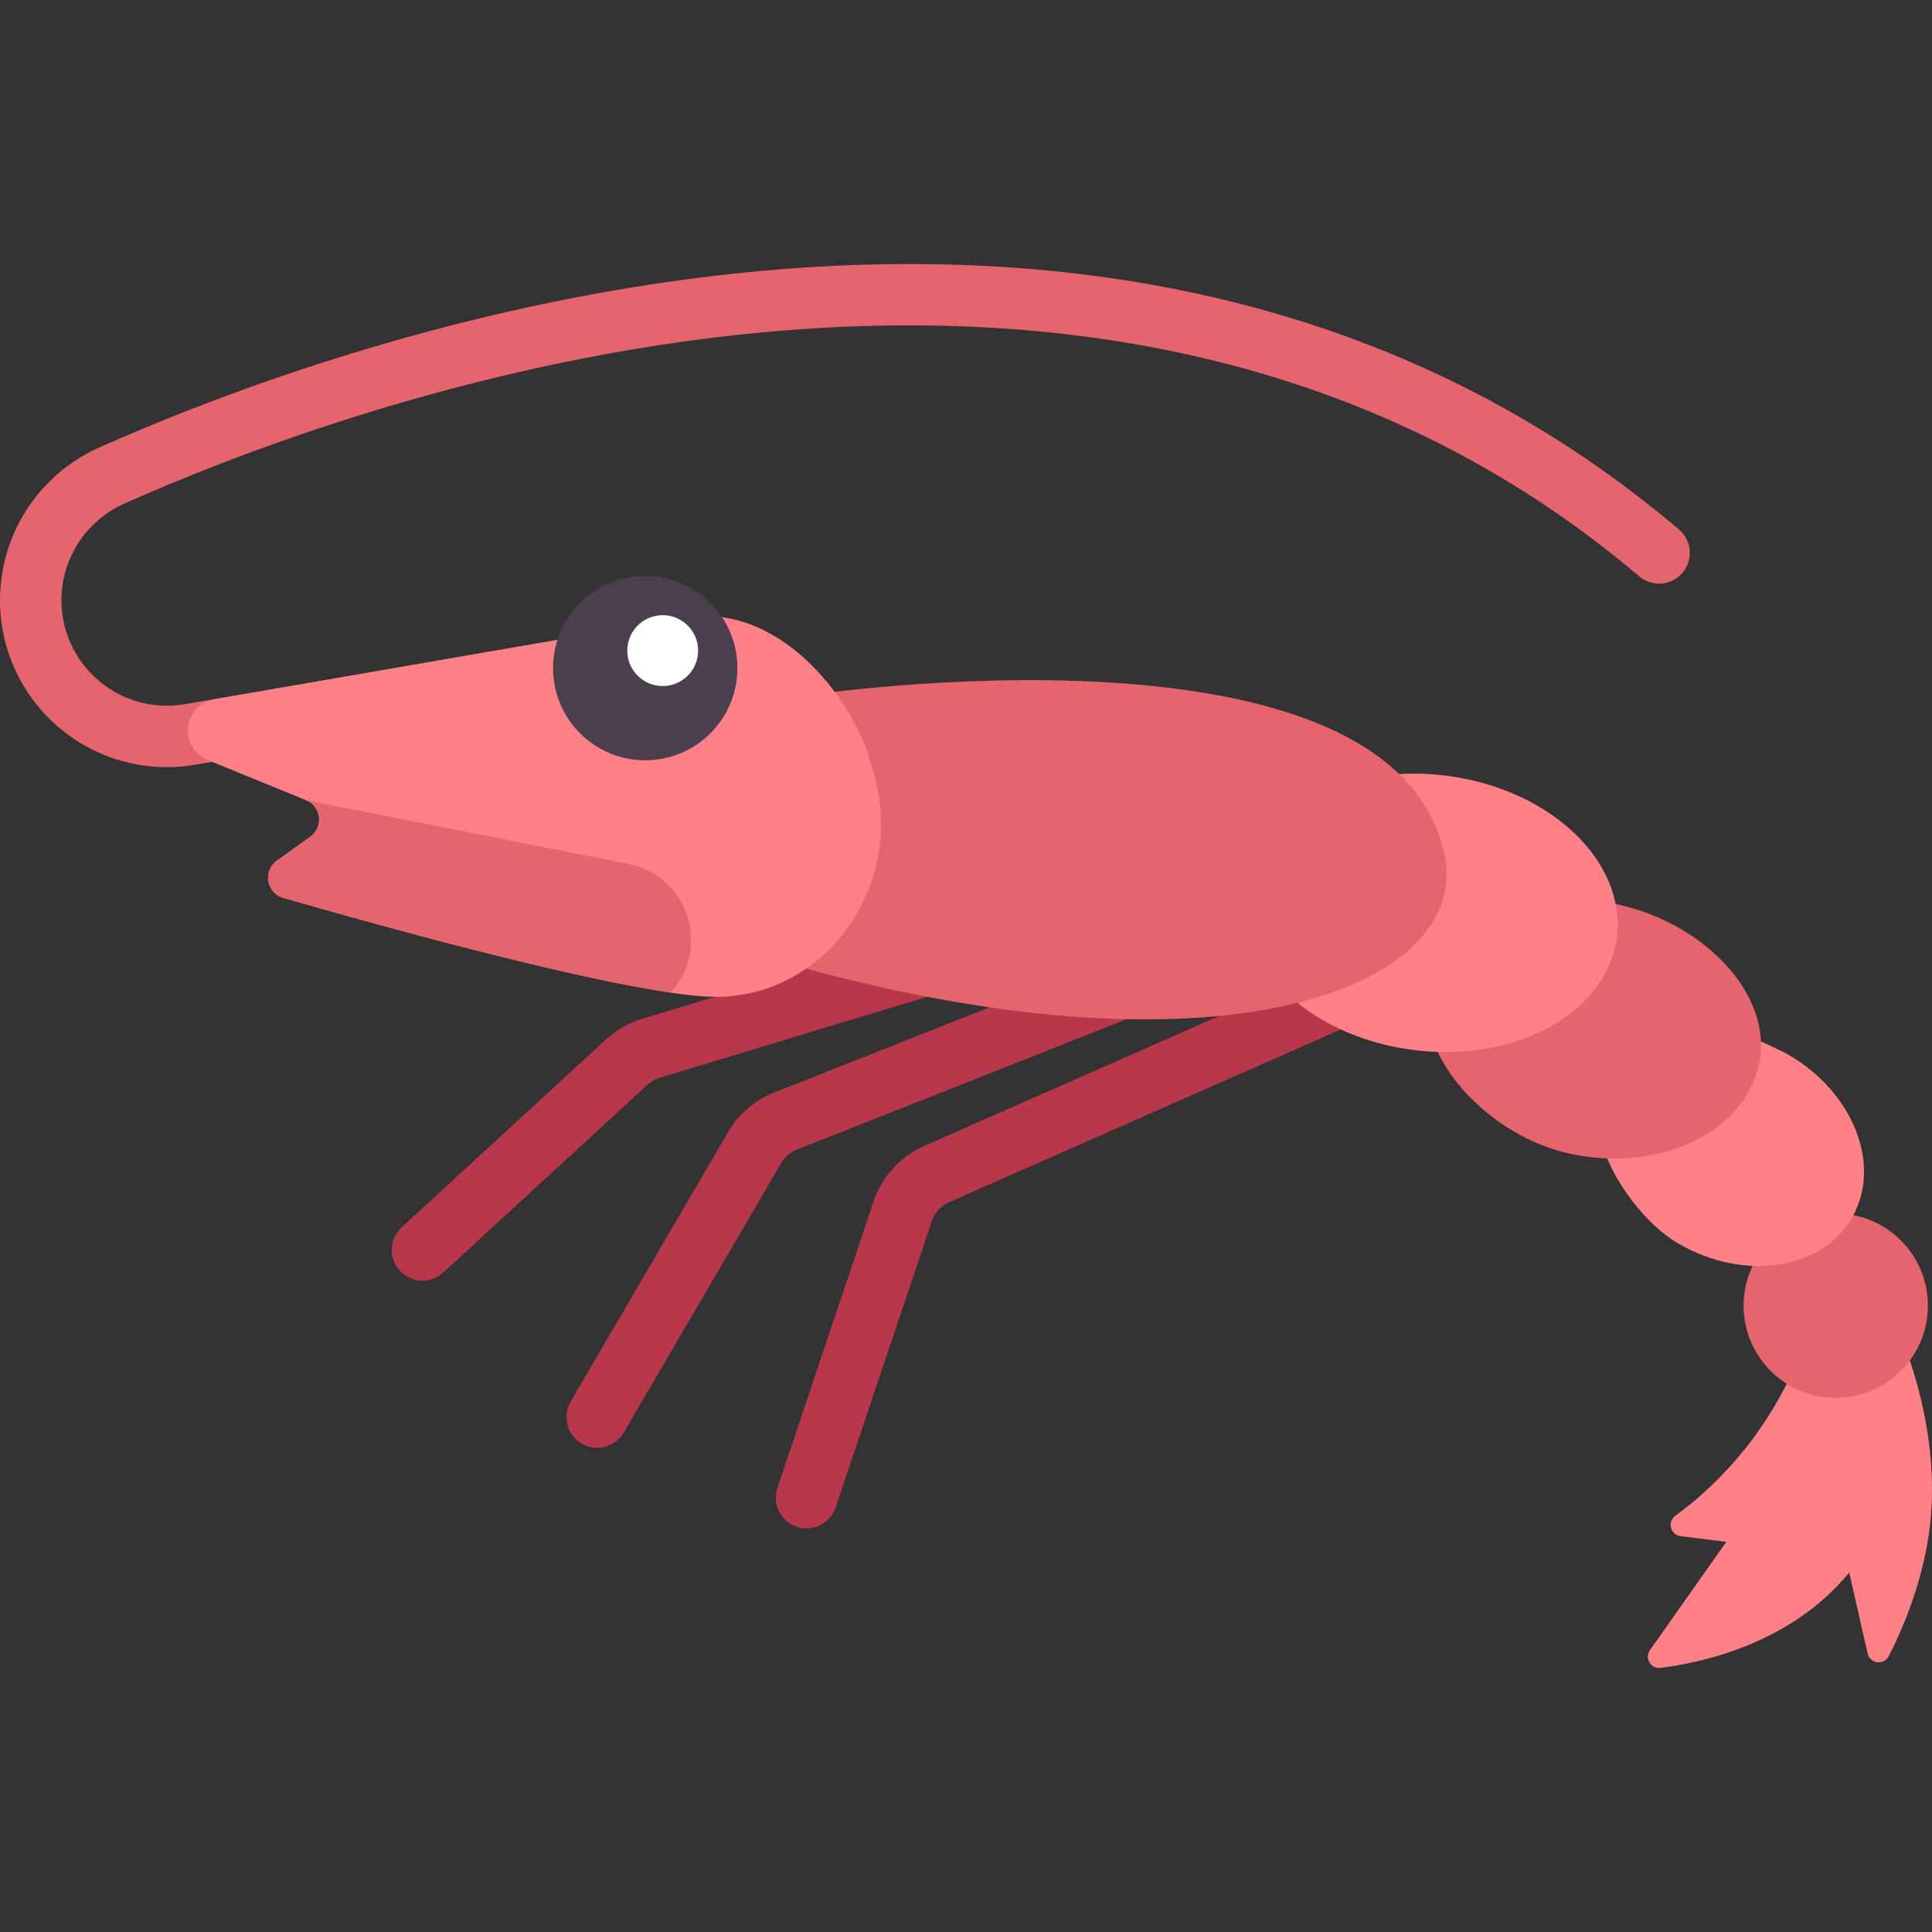 <?xml version="1.0" encoding="iso-8859-1"?>
<!-- Generator: Adobe Illustrator 19.0.0, SVG Export Plug-In . SVG Version: 6.00 Build 0)  -->
<svg version="1.1" id="Capa_1" xmlns="http://www.w3.org/2000/svg" xmlns:xlink="http://www.w3.org/1999/xlink" x="0px" y="0px"
	 viewBox="0 0 512 512" style="enable-background:new 0 0 512 512;" xml:space="preserve">
<rect x="0" y="0" width="512" height="512" fill="#333333" stroke="none"/>
<g>
	<path style="fill:#B9374B;" d="M213.731,405.045c-0.859,0-1.733-0.139-2.592-0.429c-4.262-1.431-6.56-6.047-5.129-10.309
		l25.54-76.007c2.179-6.46,6.989-11.752,13.207-14.527l121.918-53.759c4.119-1.797,8.929,0.056,10.734,4.166
		c1.813,4.115-0.048,8.921-4.167,10.734l-121.886,53.743c-2.036,0.91-3.642,2.68-4.373,4.834l-25.532,75.999
		C220.307,402.894,217.135,405.045,213.731,405.045z"/>
	<path style="fill:#B9374B;" d="M158.255,383.668c-1.391,0-2.807-0.358-4.103-1.113c-3.88-2.27-5.184-7.256-2.918-11.136
		l41.776-71.482c2.743-4.691,7.037-8.377,12.086-10.384l100.29-39.657c4.174-1.658,8.905,0.386,10.567,4.576
		c1.654,4.182-0.398,8.913-4.572,10.563l-100.282,39.657c-1.686,0.668-3.117,1.9-4.031,3.463l-41.776,71.478
		C163.781,382.224,161.054,383.668,158.255,383.668z"/>
	<path style="fill:#B9374B;" d="M111.955,339.395c-2.195,0-4.389-0.887-5.995-2.632c-3.045-3.308-2.823-8.46,0.485-11.502
		l54.18-49.831c2.775-2.544,6.13-4.437,9.717-5.478l72.071-21.806c4.326-1.308,8.85,1.133,10.154,5.435
		c1.304,4.302-1.129,8.85-5.431,10.15l-72.158,21.834c-1.288,0.374-2.409,1.01-3.34,1.861l-54.172,49.819
		C115.898,338.683,113.926,339.395,111.955,339.395z"/>
</g>
<path style="fill:#FF8087;" d="M504.304,355.679l-28.497,6.107c-9.203,21.132-23.427,33.817-31.818,39.891
	c-2.211,1.6-1.328,5.073,1.379,5.412l12.119,1.515l-20.229,28.693c-1.499,2.127,0.228,5.029,2.811,4.708
	c11.25-1.398,34.621-6.52,49.987-25.259l4.89,21.442c0.624,2.735,4.319,3.199,5.596,0.701c3.764-7.365,9.16-19.963,10.887-34.356
	C514.482,379.088,504.304,355.679,504.304,355.679z"/>
<circle style="fill:#E6646E;" cx="486.49" cy="346.01" r="24.426"/>
<path style="fill:#FF8087;" d="M473.89,279.483c-1.947-1.124-8.037-3.92-10.043-4.717l-38.675,30.279
	c2.882,8.248,10.667,19.339,19.763,24.59c17.336,10.009,37.87,6.896,45.866-6.953C498.798,308.833,491.226,289.492,473.89,279.483z"
	/>
<path style="fill:#E6646E;" d="M426.106,239.144l-45.8,37.997c4.852,12.179,19.224,25.071,35.858,28.629
	c23.718,5.073,46.112-5.622,50.019-23.888C470.09,263.616,451.211,243.555,426.106,239.144z"/>
<path style="fill:#FF8087;" d="M383.83,205.636c-5.318-0.716-10.524-0.79-15.478-0.298l-24.251,60.649
	c7.816,6.161,18.212,10.617,29.97,12.199c27.338,3.677,51.684-9.583,54.378-29.618C431.144,228.534,411.166,209.312,383.83,205.636z
	"/>
<g>
	<path style="fill:#E6646E;" d="M382.681,225.913c-14.758-64.628-167.932-41.729-167.932-41.729l-2.036,72.262
		C326.195,287.488,390.65,260.811,382.681,225.913z"/>
	<path style="fill:#E6646E;" d="M44.185,203.304c-10.392,0-20.506-3.666-28.561-10.496C5.693,184.384,0,172.079,0,159.051
		c0-17.433,10.281-33.292,26.2-40.405c60.43-27.003,269.2-105.26,418.748,21.675c3.427,2.91,3.848,8.047,0.938,11.474
		s-8.039,3.852-11.482,0.938C292.115,31.957,91.066,107.483,32.847,133.515c-10.058,4.496-16.563,14.519-16.563,25.536
		c0,8.238,3.602,16.014,9.876,21.337c6.258,5.319,14.519,7.609,22.598,6.254c23.679-3.9,59.412-9.895,95.185-16.292
		c4.421-0.795,8.651,2.155,9.446,6.584c0.795,4.425-2.155,8.655-6.584,9.446c-35.86,6.413-71.665,12.42-95.392,16.332
		C49.004,203.109,46.587,203.304,44.185,203.304z"/>
</g>
<path style="fill:#FF8087;" d="M231.604,205.162l-1.202-4.103c-4.68-15.977-24.135-41.979-49.579-37.23L56.826,185.275
	c-8.364,1.446-9.613,12.939-1.755,16.149l25.957,10.603c4.11,1.596,4.811,7.115,1.228,9.686l-8.886,6.379
	c-3.765,2.703-2.77,8.556,1.683,9.84c24.642,7.112,84.393,23.789,110.423,26.06c1.602,0.14,3.192,0.197,4.765,0.176
	C219.812,263.773,239.919,233.543,231.604,205.162z"/>
<circle style="fill:#4B3F4E;" cx="170.99" cy="177.06" r="24.426"/>
<circle style="fill:#FFFFFF;" cx="175.62" cy="172.42" r="9.391"/>
<path style="fill:#E6646E;" d="M166.606,228.975l-85.578-16.949c4.11,1.596,4.811,7.115,1.228,9.686l-8.886,6.379
	c-3.767,2.704-2.79,8.549,1.665,9.835c22.446,6.478,73.995,20.873,102.682,25.102l0,0
	C188.585,251.234,182.339,232.091,166.606,228.975z"/>
<g>
</g>
<g>
</g>
<g>
</g>
<g>
</g>
<g>
</g>
<g>
</g>
<g>
</g>
<g>
</g>
<g>
</g>
<g>
</g>
<g>
</g>
<g>
</g>
<g>
</g>
<g>
</g>
<g>
</g>
</svg>
